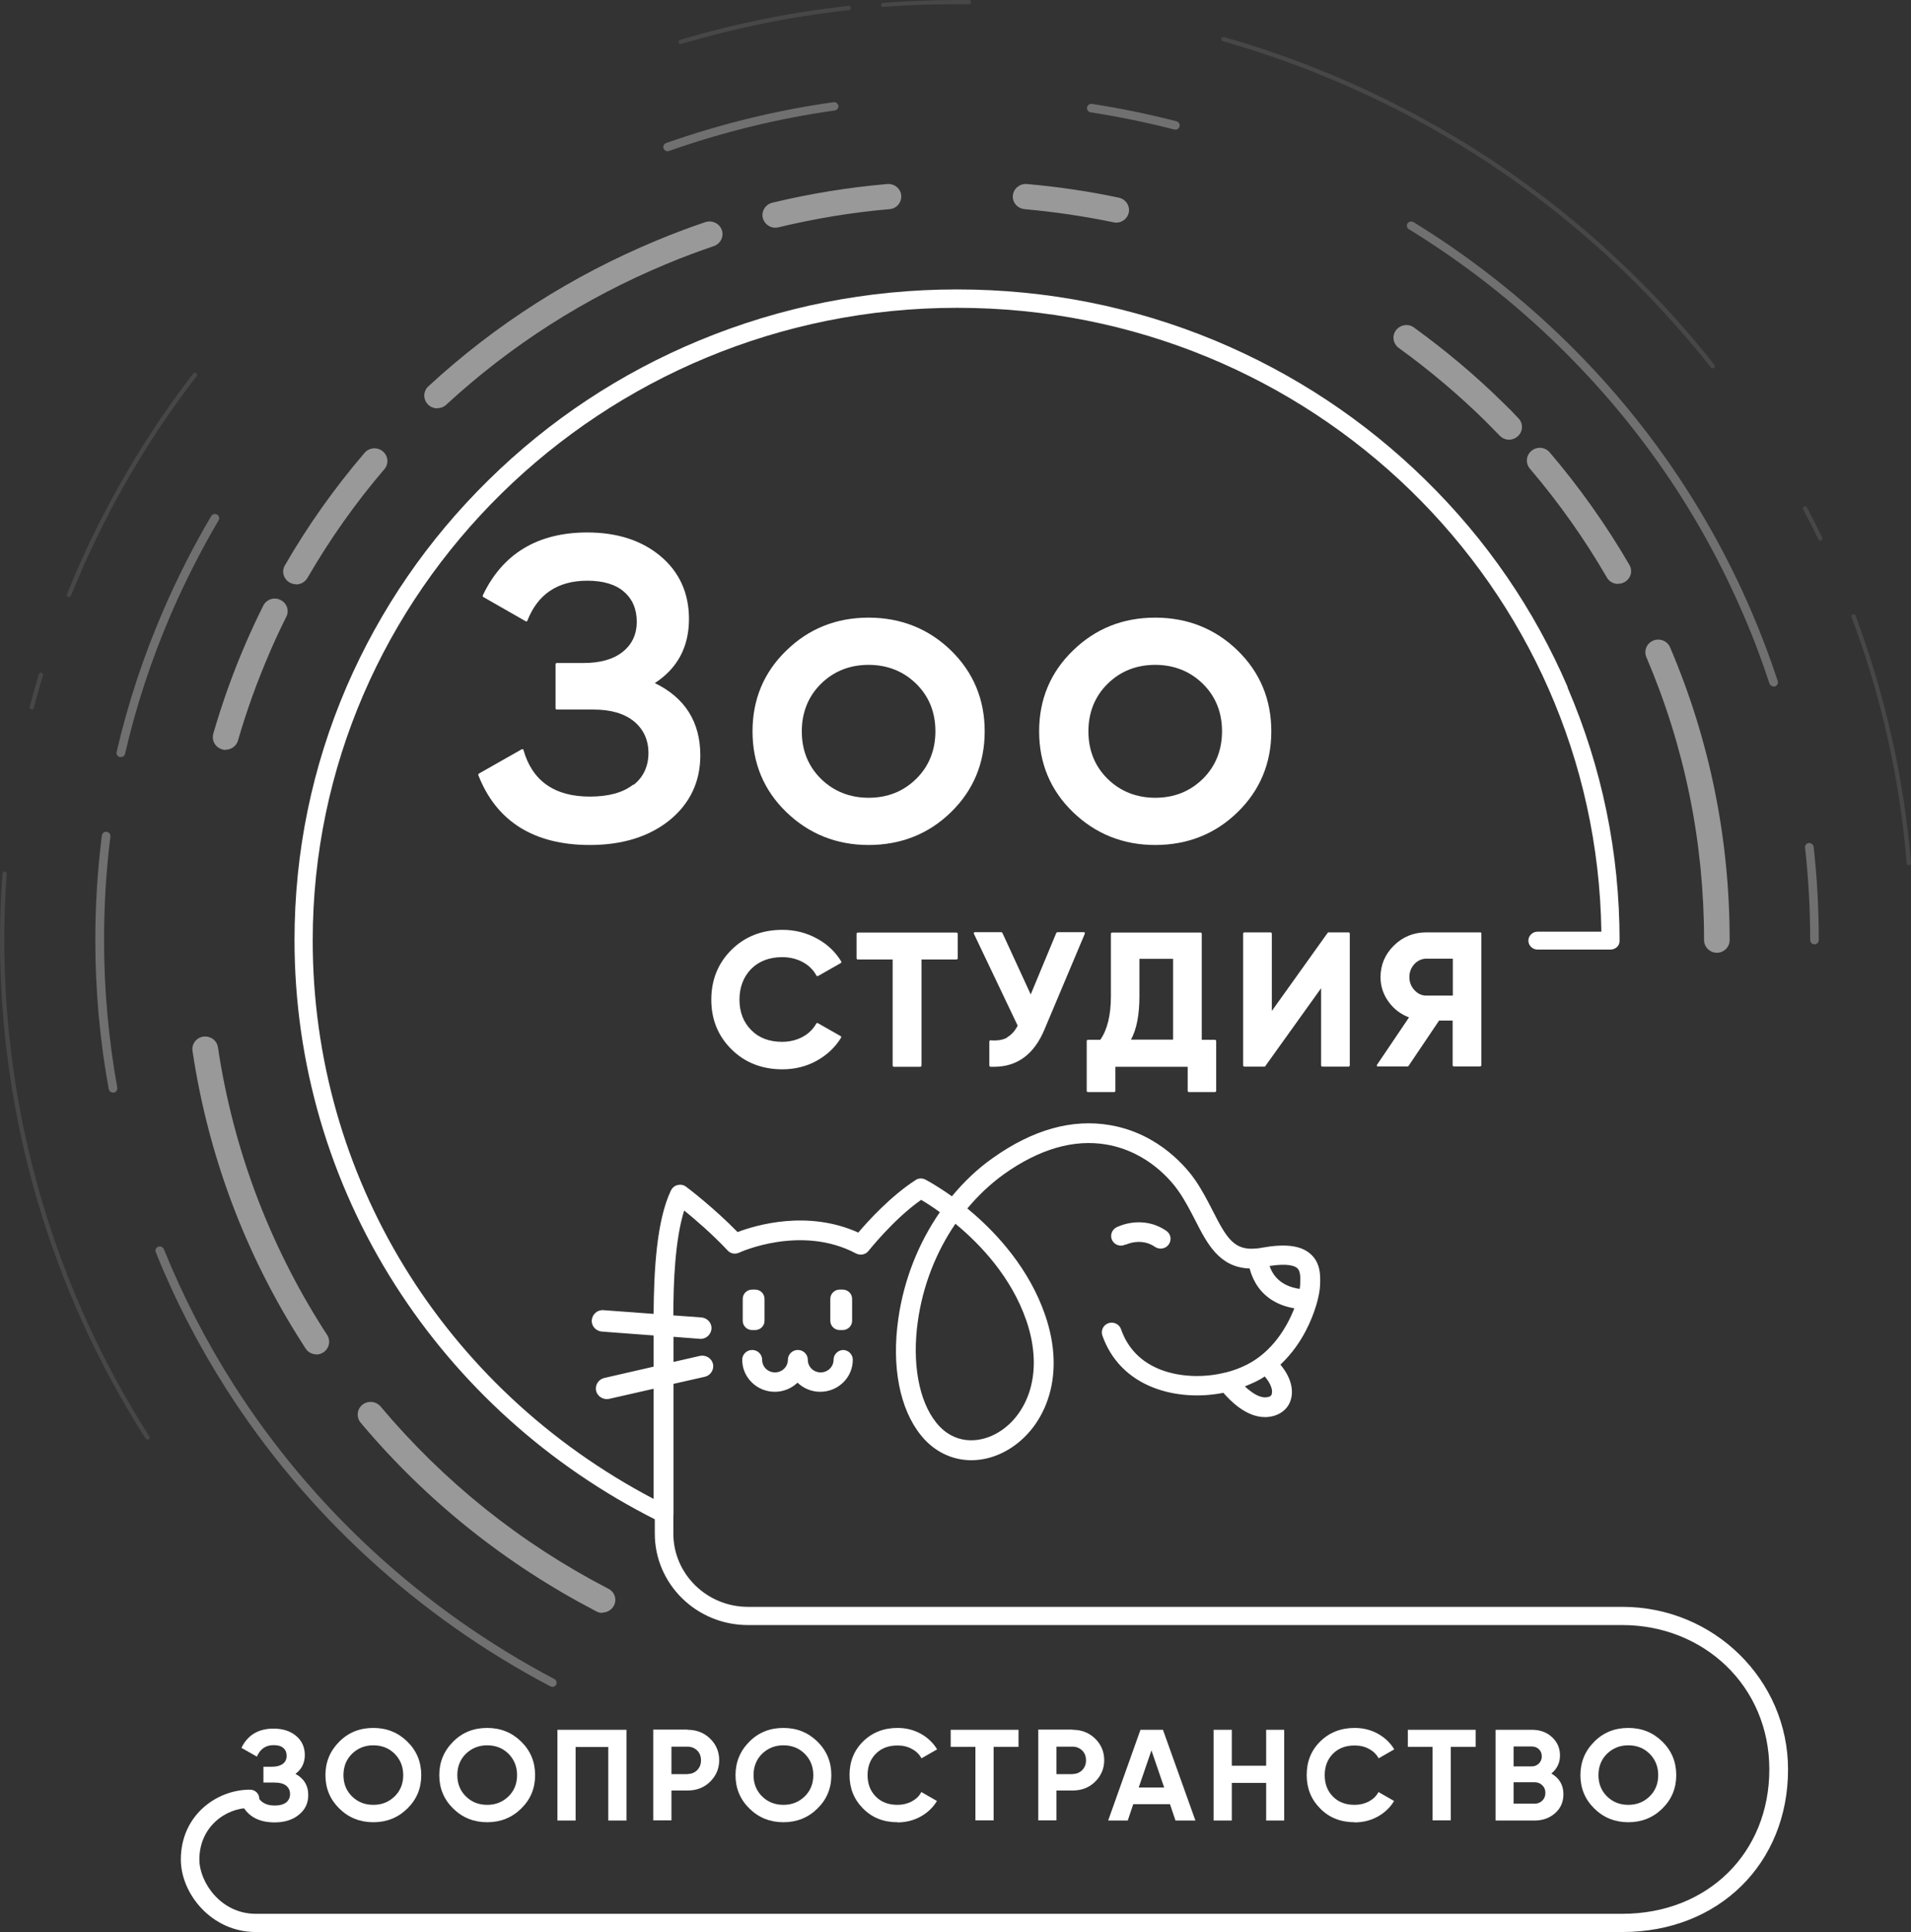 <svg width="185" height="187" viewBox="0 0 185 187" fill="none" xmlns="http://www.w3.org/2000/svg">
<rect x="0" y="0" width="185" height="187" fill="#333333" stroke="none"/>
<path d="M157.054 187H24.754C20.482 187 17.506 183.294 17.506 179.98C17.506 175.752 20.914 173.222 24.206 173.222C24.704 173.222 25.103 173.614 25.103 174.104C25.103 174.593 24.704 174.985 24.206 174.985C21.795 174.985 19.301 176.862 19.301 179.98C19.301 182.184 21.379 185.237 24.754 185.237H157.054C165.3 185.237 171.285 179.36 171.285 171.263C171.285 163.166 164.901 157.289 157.054 157.289H72.401C67.43 157.289 63.39 153.322 63.39 148.441V146.107C63.39 145.617 63.789 145.225 64.288 145.225C64.787 145.225 65.186 145.617 65.186 146.107V148.441C65.186 152.343 68.427 155.526 72.401 155.526H157.07C165.915 155.526 173.097 162.595 173.097 171.263C173.097 180.389 166.364 187 157.07 187H157.054Z" fill="white"/>
<path d="M28.561 171.671C29.409 172.112 29.841 172.814 29.841 173.744C29.841 174.528 29.542 175.165 28.927 175.654C28.328 176.144 27.547 176.389 26.583 176.389C24.92 176.389 23.806 175.703 23.258 174.316L24.771 173.483C25.037 174.332 25.652 174.757 26.583 174.757C27.065 174.757 27.431 174.659 27.697 174.463C27.946 174.267 28.079 173.989 28.079 173.647C28.079 173.304 27.946 173.026 27.697 172.83C27.447 172.634 27.081 172.536 26.616 172.536H25.502V171.002H26.35C26.799 171.002 27.131 170.904 27.381 170.724C27.63 170.528 27.747 170.284 27.747 169.957C27.747 169.631 27.647 169.369 27.431 169.19C27.215 168.994 26.899 168.912 26.483 168.912C25.718 168.912 25.186 169.288 24.87 170.022L23.374 169.174C23.973 167.933 25.02 167.312 26.483 167.312C27.364 167.312 28.096 167.541 28.661 168.014C29.226 168.488 29.509 169.108 29.509 169.875C29.509 170.643 29.193 171.279 28.544 171.737L28.561 171.671Z" fill="white"/>
<path d="M39.434 175.05C38.536 175.932 37.439 176.373 36.142 176.373C34.846 176.373 33.748 175.932 32.85 175.05C31.953 174.169 31.504 173.091 31.504 171.818C31.504 170.545 31.953 169.467 32.85 168.569C33.748 167.672 34.846 167.247 36.142 167.247C37.439 167.247 38.536 167.688 39.434 168.569C40.332 169.451 40.781 170.528 40.781 171.818C40.781 173.108 40.332 174.169 39.434 175.05ZM34.081 173.875C34.629 174.414 35.311 174.691 36.142 174.691C36.973 174.691 37.638 174.414 38.204 173.875C38.752 173.336 39.035 172.651 39.035 171.818C39.035 170.985 38.752 170.3 38.204 169.745C37.655 169.206 36.973 168.929 36.142 168.929C35.311 168.929 34.646 169.206 34.081 169.745C33.532 170.283 33.249 170.985 33.249 171.818C33.249 172.651 33.532 173.336 34.081 173.875Z" fill="white"/>
<path d="M50.456 175.05C49.558 175.932 48.461 176.373 47.164 176.373C45.867 176.373 44.77 175.932 43.873 175.05C42.975 174.169 42.526 173.091 42.526 171.818C42.526 170.545 42.975 169.467 43.873 168.569C44.77 167.672 45.867 167.247 47.164 167.247C48.461 167.247 49.558 167.688 50.456 168.569C51.354 169.451 51.803 170.528 51.803 171.818C51.803 173.108 51.354 174.169 50.456 175.05ZM45.103 173.875C45.651 174.414 46.333 174.691 47.164 174.691C47.995 174.691 48.66 174.414 49.226 173.875C49.774 173.336 50.057 172.651 50.057 171.818C50.057 170.985 49.774 170.3 49.226 169.745C48.677 169.206 47.995 168.929 47.164 168.929C46.35 168.929 45.668 169.206 45.103 169.745C44.554 170.283 44.272 170.985 44.272 171.818C44.272 172.651 44.554 173.336 45.103 173.875Z" fill="white"/>
<path d="M60.647 167.427V176.209H58.885V169.092H55.726V176.209H53.964V167.427H60.647Z" fill="white"/>
<path d="M66.565 167.426C67.43 167.426 68.144 167.704 68.743 168.275C69.325 168.847 69.624 169.549 69.624 170.365C69.624 171.181 69.325 171.883 68.743 172.454C68.161 173.026 67.43 173.303 66.565 173.303H65.002V176.193H63.24V167.41H66.565V167.426ZM66.565 171.704C66.948 171.704 67.247 171.573 67.496 171.328C67.746 171.067 67.862 170.757 67.862 170.381C67.862 170.006 67.746 169.679 67.496 169.434C67.247 169.19 66.931 169.059 66.565 169.059H65.002V171.72H66.565V171.704Z" fill="white"/>
<path d="M79.134 175.05C78.236 175.932 77.139 176.373 75.842 176.373C74.545 176.373 73.448 175.932 72.55 175.05C71.653 174.169 71.204 173.091 71.204 171.818C71.204 170.545 71.653 169.467 72.55 168.569C73.448 167.672 74.545 167.247 75.842 167.247C77.139 167.247 78.236 167.688 79.134 168.569C80.031 169.451 80.48 170.528 80.48 171.818C80.48 173.108 80.031 174.169 79.134 175.05ZM73.78 173.875C74.329 174.414 75.011 174.691 75.842 174.691C76.673 174.691 77.338 174.414 77.903 173.875C78.452 173.336 78.735 172.651 78.735 171.818C78.735 170.985 78.452 170.3 77.903 169.745C77.355 169.206 76.673 168.929 75.842 168.929C75.011 168.929 74.346 169.206 73.78 169.745C73.232 170.283 72.949 170.985 72.949 171.818C72.949 172.651 73.232 173.336 73.78 173.875Z" fill="white"/>
<path d="M86.88 176.373C85.534 176.373 84.42 175.932 83.555 175.05C82.674 174.169 82.242 173.091 82.242 171.802C82.242 170.512 82.674 169.418 83.555 168.553C84.437 167.688 85.55 167.247 86.88 167.247C87.695 167.247 88.443 167.427 89.125 167.802C89.806 168.178 90.338 168.684 90.721 169.32L89.208 170.186C88.992 169.794 88.676 169.484 88.26 169.271C87.845 169.043 87.396 168.945 86.88 168.945C86.016 168.945 85.318 169.206 84.786 169.745C84.254 170.283 83.988 170.969 83.988 171.818C83.988 172.667 84.254 173.353 84.786 173.891C85.318 174.43 86.016 174.691 86.88 174.691C87.396 174.691 87.845 174.577 88.26 174.365C88.676 174.136 88.992 173.842 89.191 173.45L90.704 174.316C90.322 174.952 89.79 175.458 89.108 175.834C88.427 176.209 87.678 176.389 86.864 176.389L86.88 176.373Z" fill="white"/>
<path d="M98.601 167.427V169.076H96.19V176.193H94.428V169.076H92.034V167.427H98.601Z" fill="white"/>
<path d="M103.838 167.426C104.702 167.426 105.417 167.704 106.015 168.275C106.597 168.847 106.897 169.549 106.897 170.365C106.897 171.181 106.597 171.883 106.015 172.454C105.434 173.026 104.702 173.303 103.838 173.303H102.275V176.193H100.513V167.41H103.838V167.426ZM103.838 171.704C104.22 171.704 104.519 171.573 104.769 171.328C105.018 171.067 105.134 170.757 105.134 170.381C105.134 170.006 105.018 169.679 104.769 169.434C104.519 169.19 104.203 169.059 103.838 169.059H102.275V171.72H103.838V171.704Z" fill="white"/>
<path d="M113.796 176.209L113.264 174.626H109.707L109.175 176.209H107.279L110.405 167.427H112.583L115.725 176.209H113.813H113.796ZM110.255 173.01H112.699L111.469 169.418L110.238 173.01H110.255Z" fill="white"/>
<path d="M122.574 167.427H124.32V176.209H122.574V172.569H119.249V176.209H117.487V167.427H119.249V170.904H122.574V167.427Z" fill="white"/>
<path d="M131.136 176.373C129.789 176.373 128.675 175.932 127.811 175.05C126.93 174.169 126.498 173.091 126.498 171.802C126.498 170.512 126.93 169.418 127.811 168.553C128.692 167.688 129.806 167.247 131.136 167.247C131.95 167.247 132.699 167.427 133.38 167.802C134.062 168.178 134.594 168.684 134.976 169.32L133.463 170.186C133.247 169.794 132.931 169.484 132.516 169.271C132.1 169.043 131.651 168.945 131.136 168.945C130.271 168.945 129.573 169.206 129.041 169.745C128.509 170.283 128.243 170.969 128.243 171.818C128.243 172.667 128.509 173.353 129.041 173.891C129.573 174.43 130.271 174.691 131.136 174.691C131.651 174.691 132.1 174.577 132.516 174.365C132.931 174.136 133.247 173.842 133.447 173.45L134.96 174.316C134.577 174.952 134.045 175.458 133.364 175.834C132.682 176.209 131.934 176.389 131.119 176.389L131.136 176.373Z" fill="white"/>
<path d="M142.856 167.427V169.076H140.446V176.193H138.684V169.076H136.29V167.427H142.856Z" fill="white"/>
<path d="M150.171 171.655C150.952 172.096 151.351 172.765 151.351 173.663C151.351 174.414 151.085 175.018 150.553 175.491C150.021 175.965 149.356 176.209 148.575 176.209H144.785V167.427H148.309C149.074 167.427 149.722 167.655 150.238 168.129C150.753 168.602 151.019 169.19 151.019 169.908C151.019 170.626 150.736 171.214 150.171 171.671V171.655ZM148.292 169.043H146.53V170.969H148.292C148.558 170.969 148.791 170.871 148.974 170.692C149.157 170.512 149.257 170.284 149.257 170.006C149.257 169.729 149.174 169.5 148.991 169.32C148.808 169.141 148.575 169.043 148.309 169.043H148.292ZM148.558 174.577C148.858 174.577 149.107 174.479 149.307 174.283C149.506 174.087 149.606 173.842 149.606 173.532C149.606 173.222 149.506 172.993 149.307 172.798C149.107 172.602 148.858 172.504 148.558 172.504H146.53V174.577H148.558Z" fill="white"/>
<path d="M160.927 175.05C160.029 175.932 158.932 176.373 157.635 176.373C156.339 176.373 155.241 175.932 154.344 175.05C153.446 174.169 152.997 173.091 152.997 171.818C152.997 170.545 153.446 169.467 154.344 168.569C155.241 167.672 156.339 167.247 157.635 167.247C158.932 167.247 160.029 167.688 160.927 168.569C161.825 169.451 162.274 170.528 162.274 171.818C162.274 173.091 161.825 174.169 160.927 175.05ZM155.574 173.875C156.123 174.414 156.804 174.691 157.635 174.691C158.467 174.691 159.132 174.414 159.697 173.875C160.245 173.336 160.528 172.651 160.528 171.818C160.528 170.985 160.245 170.3 159.697 169.745C159.148 169.206 158.467 168.929 157.635 168.929C156.804 168.929 156.139 169.206 155.574 169.745C155.025 170.283 154.743 170.985 154.743 171.818C154.743 172.651 155.025 173.336 155.574 173.875Z" fill="white"/>
<path d="M61.295 75.943C60.331 76.71 58.918 77.102 57.106 77.102C53.681 77.102 51.52 75.584 50.672 72.58C50.672 72.547 50.639 72.531 50.606 72.514C50.573 72.514 50.539 72.514 50.523 72.514L46.35 74.882C46.35 74.882 46.283 74.963 46.3 75.012C48.046 79.501 51.686 81.787 57.106 81.787C60.265 81.787 62.858 80.971 64.82 79.387C66.782 77.787 67.796 75.681 67.796 73.118C67.796 69.886 66.316 67.535 63.39 66.115C65.585 64.695 66.699 62.605 66.699 59.912C66.699 57.43 65.784 55.39 63.972 53.855C62.16 52.321 59.766 51.537 56.857 51.537C52.052 51.537 48.644 53.594 46.732 57.643C46.716 57.691 46.732 57.74 46.766 57.773L50.905 60.14C50.905 60.14 50.955 60.157 50.988 60.14C51.022 60.14 51.038 60.108 51.055 60.075C52.052 57.512 53.997 56.206 56.857 56.206C58.403 56.206 59.6 56.565 60.414 57.283C61.229 57.985 61.645 58.965 61.645 60.173C61.645 61.381 61.196 62.36 60.298 63.079C59.4 63.813 58.104 64.172 56.491 64.172H53.881C53.881 64.172 53.781 64.221 53.781 64.27V68.58C53.781 68.58 53.831 68.678 53.881 68.678H57.472C59.151 68.678 60.464 69.07 61.395 69.837C62.31 70.604 62.775 71.633 62.775 72.89C62.775 74.147 62.293 75.224 61.329 75.975L61.295 75.943Z" fill="white"/>
<path d="M92.068 62.965C89.907 60.859 87.213 59.781 84.088 59.781C80.963 59.781 78.302 60.842 76.125 62.965C73.947 65.07 72.85 67.699 72.85 70.784C72.85 73.87 73.947 76.498 76.125 78.604C78.302 80.71 80.979 81.787 84.088 81.787C87.197 81.787 89.907 80.726 92.068 78.604C94.229 76.498 95.326 73.87 95.326 70.784C95.326 67.699 94.229 65.07 92.068 62.965ZM88.693 75.388C87.446 76.612 85.9 77.216 84.088 77.216C82.276 77.216 80.713 76.596 79.483 75.388C78.236 74.163 77.621 72.612 77.621 70.784C77.621 68.956 78.253 67.389 79.483 66.181C80.73 64.956 82.276 64.352 84.088 64.352C85.9 64.352 87.463 64.972 88.693 66.181C89.94 67.405 90.555 68.956 90.555 70.784C90.555 72.612 89.923 74.18 88.693 75.388Z" fill="white"/>
<path d="M123.073 70.784C123.073 67.699 121.976 65.07 119.814 62.965C117.653 60.859 114.96 59.781 111.835 59.781C108.709 59.781 106.049 60.842 103.871 62.965C101.693 65.07 100.596 67.699 100.596 70.784C100.596 73.87 101.693 76.498 103.871 78.604C106.049 80.71 108.726 81.787 111.835 81.787C114.943 81.787 117.653 80.726 119.814 78.604C121.976 76.498 123.073 73.87 123.073 70.784ZM116.44 75.388C115.193 76.612 113.647 77.216 111.835 77.216C110.022 77.216 108.46 76.596 107.229 75.388C105.983 74.163 105.367 72.612 105.367 70.784C105.367 68.956 105.999 67.389 107.229 66.181C108.476 64.956 110.022 64.352 111.835 64.352C113.647 64.352 115.209 64.972 116.44 66.181C117.686 67.405 118.302 68.956 118.302 70.784C118.302 72.612 117.67 74.18 116.44 75.388Z" fill="white"/>
<path d="M75.743 92.643C76.457 92.643 77.122 92.806 77.704 93.117C78.286 93.427 78.735 93.868 79.034 94.422C79.034 94.439 79.067 94.472 79.101 94.472C79.134 94.472 79.151 94.472 79.184 94.472L81.395 93.215C81.395 93.215 81.428 93.182 81.445 93.149C81.445 93.117 81.445 93.1 81.445 93.068C80.879 92.137 80.082 91.37 79.067 90.831C78.053 90.276 76.939 89.999 75.743 89.999C73.764 89.999 72.102 90.651 70.805 91.941C69.508 93.231 68.86 94.847 68.86 96.757C68.86 98.667 69.508 100.267 70.805 101.556C72.102 102.846 73.764 103.499 75.743 103.499C76.939 103.499 78.07 103.222 79.067 102.667C80.065 102.111 80.863 101.361 81.428 100.43C81.428 100.414 81.445 100.381 81.428 100.348C81.428 100.316 81.412 100.299 81.378 100.283L79.167 99.026C79.167 99.026 79.117 99.01 79.084 99.026C79.051 99.026 79.034 99.059 79.018 99.075C78.718 99.614 78.269 100.055 77.688 100.365C77.106 100.675 76.441 100.838 75.709 100.838C74.479 100.838 73.465 100.463 72.717 99.695C71.969 98.945 71.586 97.949 71.586 96.757C71.586 95.565 71.969 94.553 72.717 93.786C73.465 93.035 74.479 92.643 75.709 92.643H75.743Z" fill="white"/>
<path d="M86.532 103.254H89.109C89.109 103.254 89.209 103.205 89.209 103.156V92.872H92.617C92.617 92.872 92.716 92.823 92.716 92.774V90.358C92.716 90.358 92.666 90.26 92.617 90.26H83.024C83.024 90.26 82.924 90.309 82.924 90.358V92.774C82.924 92.774 82.974 92.872 83.024 92.872H86.415V103.156C86.415 103.156 86.465 103.254 86.515 103.254H86.532Z" fill="white"/>
<path d="M97.521 100.414C97.105 100.659 96.573 100.74 95.892 100.691C95.858 100.691 95.842 100.691 95.808 100.724C95.792 100.74 95.775 100.773 95.775 100.805V103.156C95.775 103.156 95.825 103.254 95.875 103.254C95.991 103.254 96.124 103.254 96.241 103.254C98.469 103.254 100.114 102.046 101.112 99.646L105.019 90.374C105.019 90.374 105.019 90.309 105.019 90.276C105.019 90.243 104.969 90.227 104.936 90.227H102.359C102.359 90.227 102.276 90.26 102.259 90.292L99.782 96.251L97.039 90.292C97.039 90.292 96.989 90.227 96.939 90.227H94.362C94.362 90.227 94.296 90.243 94.279 90.276C94.262 90.309 94.262 90.341 94.279 90.374L98.518 99.271C98.252 99.793 97.903 100.169 97.504 100.397L97.521 100.414Z" fill="white"/>
<path d="M115.06 105.703H117.636C117.636 105.703 117.736 105.654 117.736 105.605V100.74C117.736 100.74 117.686 100.642 117.636 100.642H116.34V90.358C116.34 90.358 116.29 90.26 116.24 90.26H107.645C107.645 90.26 107.545 90.309 107.545 90.358V96.414C107.545 98.259 107.196 99.679 106.515 100.642H105.301C105.301 100.642 105.201 100.691 105.201 100.74V105.605C105.201 105.605 105.251 105.703 105.301 105.703H107.878C107.878 105.703 107.977 105.654 107.977 105.605V103.254H114.977V105.605C114.977 105.605 115.026 105.703 115.076 105.703H115.06ZM113.563 92.806V100.626H109.49C110.039 99.614 110.305 98.21 110.305 96.43V92.806H113.563Z" fill="white"/>
<path d="M130.57 90.243H128.609C128.609 90.243 128.542 90.243 128.526 90.292L123.123 97.85V90.341C123.123 90.341 123.073 90.243 123.023 90.243H120.446C120.446 90.243 120.346 90.292 120.346 90.341V103.14C120.346 103.14 120.396 103.238 120.446 103.238H122.408C122.408 103.238 122.474 103.238 122.491 103.189L127.894 95.647V103.14C127.894 103.14 127.944 103.238 127.994 103.238H130.57C130.57 103.238 130.67 103.189 130.67 103.14V90.341C130.67 90.341 130.62 90.243 130.57 90.243Z" fill="white"/>
<path d="M143.305 90.243H138.085C136.855 90.243 135.807 90.668 134.943 91.517C134.078 92.366 133.646 93.394 133.646 94.586C133.646 95.451 133.912 96.267 134.444 96.986C134.943 97.671 135.608 98.177 136.406 98.471L133.297 103.075C133.297 103.075 133.28 103.14 133.297 103.173C133.314 103.205 133.347 103.222 133.38 103.222H136.273C136.273 103.222 136.339 103.205 136.356 103.173L139.315 98.781H140.628V103.124C140.628 103.124 140.678 103.222 140.728 103.222H143.305C143.305 103.222 143.405 103.173 143.405 103.124V90.325C143.405 90.325 143.355 90.227 143.305 90.227V90.243ZM136.921 93.312C137.254 92.97 137.636 92.79 138.101 92.79H140.645V96.365H138.101C137.636 96.365 137.254 96.186 136.938 95.843C136.605 95.5 136.439 95.059 136.439 94.569C136.439 94.08 136.605 93.655 136.938 93.296L136.921 93.312Z" fill="white"/>
<path d="M151.75 66.474C148.525 58.981 143.903 52.239 138.002 46.46C132.117 40.681 125.251 36.143 117.62 32.96C109.706 29.678 101.311 28.013 92.649 28.013C83.988 28.013 75.593 29.678 67.679 32.96C60.048 36.127 53.182 40.665 47.297 46.46C41.412 52.239 36.79 58.981 33.548 66.474C30.207 74.245 28.511 82.489 28.511 90.994C28.511 102.846 31.886 114.404 38.27 124.394C44.438 134.059 53.166 141.911 63.49 147.102C63.672 147.314 63.938 147.445 64.238 147.445C64.77 147.445 65.202 147.021 65.202 146.498V133.944L68.228 133.259C68.793 133.128 69.142 132.573 69.026 132.018C68.893 131.463 68.328 131.12 67.762 131.235L65.202 131.822V129.39L67.746 129.586C68.328 129.635 68.826 129.194 68.876 128.623C68.926 128.051 68.477 127.562 67.895 127.513L65.185 127.317C65.185 124.117 65.352 119.97 66.233 117.163C67.28 118.012 68.976 119.464 70.439 121.032C70.721 121.342 71.17 121.423 71.553 121.244C71.619 121.211 77.554 118.501 82.874 121.325C83.29 121.538 83.805 121.44 84.088 121.064C84.121 121.032 86.498 118.012 89.175 116.134C89.591 116.379 90.222 116.771 90.987 117.326C88.909 120.33 87.496 123.888 86.964 127.643C86.299 132.263 87.097 136.361 89.142 138.907C91.153 141.421 94.362 142.042 97.288 140.491C99.183 139.479 100.646 137.715 101.411 135.528C102.275 133.063 102.192 130.222 101.178 127.284C99.632 122.795 96.556 119.481 94.262 117.489C94.046 117.31 93.846 117.13 93.647 116.967C94.711 115.693 95.908 114.567 97.205 113.636C100.629 111.204 103.971 110.241 107.113 110.78C111.186 111.482 113.497 114.42 114.112 115.318C114.744 116.232 115.226 117.179 115.708 118.109C116.855 120.362 118.035 122.68 120.978 122.778C121.078 123.203 121.277 123.725 121.593 124.264C122.158 125.194 123.256 126.288 125.3 126.631C124.586 128.476 123.156 130.843 120.712 132.083C120.064 132.41 119.365 132.671 118.634 132.851C118.601 132.851 118.567 132.851 118.534 132.867C116.473 133.373 114.195 133.275 112.366 132.573C110.471 131.839 109.174 130.516 108.526 128.655C108.36 128.166 107.811 127.904 107.312 128.068C106.814 128.231 106.548 128.77 106.714 129.259C107.545 131.626 109.258 133.373 111.652 134.304C113.696 135.104 116.14 135.267 118.434 134.81C119.149 135.642 120.679 137.16 122.441 137.16C122.491 137.16 122.541 137.16 122.607 137.16C123.721 137.095 124.586 136.524 124.918 135.61C125.3 134.548 124.951 133.275 123.954 132.083C125.101 131.006 125.899 129.798 126.414 128.802C127.312 127.088 127.761 125.341 127.794 124.394C127.827 123.529 127.877 122.207 126.813 121.325C125.882 120.542 124.386 120.362 122.142 120.77C121.992 120.803 121.842 120.819 121.693 120.836H121.66C119.482 121.081 118.75 119.84 117.42 117.228C116.938 116.297 116.406 115.236 115.708 114.224C114.993 113.179 112.267 109.719 107.462 108.902C103.788 108.266 99.964 109.343 96.107 112.086C94.644 113.114 93.331 114.371 92.151 115.791C90.688 114.747 89.657 114.208 89.591 114.175C89.275 114.012 88.909 114.028 88.626 114.224C86.232 115.775 84.038 118.175 83.09 119.301C78.169 117.081 73.165 118.583 71.403 119.252C69.076 116.869 66.532 114.942 66.416 114.861C66.183 114.681 65.884 114.632 65.601 114.698C65.318 114.763 65.086 114.959 64.953 115.22C63.539 118.191 63.307 123.072 63.273 127.17L58.419 126.811C57.837 126.762 57.339 127.202 57.289 127.774C57.239 128.345 57.688 128.835 58.27 128.884L63.273 129.259V132.279L58.502 133.373C57.937 133.504 57.588 134.059 57.704 134.614C57.837 135.169 58.403 135.512 58.968 135.397L63.273 134.418V145.078C42.892 134.385 30.273 113.8 30.273 91.043C30.273 57.267 58.253 29.793 92.649 29.793C127.046 29.793 154.543 56.81 155.025 90.178H148.841C148.359 90.178 147.96 90.57 147.96 91.043C147.96 91.516 148.359 91.908 148.841 91.908H155.923C156.156 91.908 156.372 91.81 156.538 91.663C156.705 91.516 156.788 91.288 156.788 91.059C156.788 82.554 155.092 74.31 151.75 66.54V66.474ZM123.123 134.94C123.056 135.136 122.857 135.234 122.524 135.25H122.458C121.809 135.25 121.094 134.728 120.512 134.189C120.878 134.042 121.244 133.879 121.593 133.716C121.892 133.569 122.175 133.406 122.441 133.226C123.056 133.961 123.239 134.597 123.106 134.94H123.123ZM125.566 122.729C125.899 123.007 125.899 123.578 125.866 124.313C125.866 124.443 125.849 124.59 125.816 124.754C123.887 124.476 123.172 123.333 122.906 122.533C124.669 122.256 125.334 122.533 125.566 122.729ZM92.5 118.452C94.944 120.477 97.919 123.627 99.366 127.839C100.23 130.369 100.313 132.802 99.599 134.875C98.984 136.622 97.853 138.009 96.373 138.793C94.728 139.674 92.35 139.838 90.638 137.699C88.942 135.593 88.277 131.904 88.859 127.855C89.341 124.427 90.621 121.179 92.5 118.436V118.452Z" fill="white"/>
<path d="M81.577 124.819H81.295C80.79 124.819 80.38 125.221 80.38 125.717V127.839C80.38 128.335 80.79 128.737 81.295 128.737H81.577C82.082 128.737 82.492 128.335 82.492 127.839V125.717C82.492 125.221 82.082 124.819 81.577 124.819Z" fill="white"/>
<path d="M73.099 124.819H72.816C72.311 124.819 71.902 125.221 71.902 125.717V127.839C71.902 128.335 72.311 128.737 72.816 128.737H73.099C73.604 128.737 74.013 128.335 74.013 127.839V125.717C74.013 125.221 73.604 124.819 73.099 124.819Z" fill="white"/>
<path d="M108.975 120.477C108.975 120.477 110.455 119.742 111.818 120.689C111.984 120.803 112.183 120.852 112.366 120.852C112.666 120.852 112.965 120.705 113.148 120.444C113.447 120.02 113.347 119.432 112.915 119.138C110.571 117.522 108.177 118.746 108.077 118.795C107.612 119.04 107.429 119.612 107.678 120.069C107.928 120.526 108.509 120.705 108.975 120.444V120.477Z" fill="white"/>
<g opacity="0.1">
<path d="M14.281 139.348C14.281 139.348 14.148 139.315 14.098 139.25C4.871 124.803 0 108.102 0 90.994C0 88.839 0.083 86.668 0.233 84.546C0.233 84.432 0.349 84.366 0.449 84.35C0.565 84.35 0.648 84.448 0.648 84.562C0.499 86.684 0.416 88.839 0.416 90.978C0.416 108.021 5.27 124.639 14.463 139.038C14.53 139.136 14.497 139.266 14.397 139.315C14.364 139.332 14.331 139.348 14.281 139.348ZM184.784 83.746C184.684 83.746 184.584 83.664 184.584 83.55C183.919 75.404 182.124 67.389 179.248 59.732C179.215 59.634 179.248 59.504 179.364 59.471C179.481 59.422 179.597 59.471 179.63 59.585C182.506 67.274 184.318 75.322 185 83.517C185 83.632 184.917 83.73 184.817 83.73H184.801L184.784 83.746ZM3.076 68.646C3.076 68.646 3.042 68.646 3.026 68.646C2.909 68.613 2.843 68.515 2.876 68.401C3.159 67.34 3.458 66.278 3.757 65.25C3.79 65.136 3.907 65.087 4.023 65.119C4.14 65.152 4.189 65.266 4.156 65.381C3.84 66.409 3.541 67.47 3.275 68.531C3.258 68.629 3.159 68.678 3.076 68.678V68.646ZM6.683 57.773C6.683 57.773 6.633 57.773 6.6 57.773C6.5 57.724 6.434 57.61 6.484 57.512C6.75 56.875 7.016 56.222 7.282 55.586C10.274 48.648 14.114 42.118 18.703 36.159C18.769 36.061 18.902 36.045 19.002 36.127C19.102 36.192 19.118 36.323 19.035 36.404C14.463 42.33 10.64 48.844 7.664 55.749C7.398 56.386 7.132 57.022 6.866 57.659C6.833 57.741 6.75 57.79 6.667 57.79L6.683 57.773ZM176.222 52.337C176.222 52.337 176.073 52.288 176.039 52.223C175.574 51.243 175.075 50.264 174.56 49.301C174.51 49.203 174.56 49.072 174.643 49.023C174.743 48.974 174.876 49.023 174.925 49.105C175.441 50.068 175.94 51.064 176.405 52.043C176.455 52.141 176.405 52.272 176.305 52.321C176.272 52.321 176.239 52.337 176.222 52.337ZM165.798 35.653C165.798 35.653 165.682 35.621 165.632 35.572C163.255 32.568 160.645 29.662 157.885 26.936C149.423 18.627 139.565 12.097 128.576 7.542C125.251 6.154 121.809 4.963 118.368 3.983C118.252 3.951 118.202 3.836 118.235 3.722C118.268 3.608 118.385 3.542 118.501 3.591C121.959 4.571 125.4 5.779 128.742 7.167C139.781 11.754 149.672 18.3 158.184 26.642C160.977 29.384 163.587 32.29 165.981 35.327C166.048 35.408 166.031 35.539 165.948 35.604C165.915 35.637 165.865 35.653 165.815 35.653H165.798ZM65.884 4.277C65.801 4.277 65.718 4.228 65.684 4.13C65.651 4.016 65.718 3.902 65.817 3.869C71.121 2.285 76.623 1.175 82.126 0.571C82.243 0.539 82.342 0.637 82.359 0.751C82.359 0.865 82.292 0.963 82.176 0.979C76.69 1.583 71.22 2.694 65.934 4.261C65.917 4.261 65.9 4.261 65.867 4.261L65.884 4.277ZM85.484 0.686C85.385 0.686 85.285 0.604 85.285 0.49C85.285 0.375 85.368 0.278 85.484 0.278C87.829 0.098 90.222 0 92.583 0C92.982 0 93.398 0 93.797 0C93.913 0 93.996 0.098 93.996 0.212C93.996 0.326 93.897 0.408 93.797 0.408C93.398 0.408 92.999 0.408 92.583 0.408C90.222 0.408 87.845 0.49 85.484 0.669V0.686Z" fill="white"/>
</g>
<g opacity="0.3">
<path d="M53.465 163.264C53.465 163.264 53.332 163.264 53.266 163.215C40.464 156.473 29.625 146.531 21.911 134.451C19.235 130.255 16.924 125.799 15.079 121.195C14.995 120.983 15.095 120.754 15.311 120.673C15.527 120.591 15.76 120.689 15.86 120.901C17.705 125.456 19.983 129.88 22.626 134.026C30.257 145.992 40.996 155.836 53.664 162.513C53.864 162.627 53.947 162.872 53.831 163.068C53.748 163.199 53.615 163.28 53.465 163.28V163.264ZM10.939 105.752C10.739 105.752 10.573 105.621 10.523 105.409C9.659 100.658 9.227 95.81 9.227 90.994C9.227 87.599 9.443 84.203 9.858 80.873C9.892 80.644 10.091 80.481 10.324 80.514C10.556 80.546 10.706 80.742 10.69 80.971C10.274 84.268 10.074 87.631 10.074 90.994C10.074 95.777 10.507 100.577 11.354 105.278C11.388 105.507 11.238 105.719 11.022 105.752C11.005 105.752 10.972 105.752 10.956 105.752H10.939ZM175.657 91.402C175.424 91.402 175.241 91.223 175.241 90.994C175.241 88.007 175.075 84.987 174.742 82.048C174.726 81.82 174.875 81.624 175.108 81.591C175.324 81.591 175.54 81.722 175.574 81.95C175.906 84.921 176.072 87.974 176.072 90.994C176.072 91.223 175.889 91.402 175.657 91.402ZM11.704 73.282C11.704 73.282 11.637 73.282 11.604 73.282C11.388 73.233 11.238 73.004 11.288 72.792C12.369 68.139 13.882 63.536 15.793 59.112C17.157 55.961 18.719 52.876 20.448 49.954C20.565 49.758 20.814 49.693 21.014 49.807C21.213 49.921 21.279 50.166 21.163 50.362C19.451 53.268 17.905 56.32 16.558 59.422C14.663 63.813 13.167 68.368 12.103 72.972C12.053 73.168 11.886 73.282 11.704 73.282ZM171.7 66.442C171.517 66.442 171.368 66.328 171.301 66.164C170.553 63.895 169.705 61.626 168.741 59.422C164.585 49.758 158.633 41.089 151.052 33.645C146.597 29.27 141.659 25.418 136.389 22.185C136.19 22.071 136.14 21.81 136.256 21.63C136.372 21.451 136.638 21.386 136.838 21.5C142.158 24.765 147.145 28.666 151.651 33.074C159.315 40.6 165.316 49.35 169.522 59.112C170.486 61.348 171.351 63.634 172.099 65.919C172.166 66.132 172.049 66.36 171.833 66.442C171.783 66.442 171.75 66.458 171.7 66.458V66.442ZM64.637 14.643C64.471 14.643 64.304 14.545 64.238 14.366C64.155 14.154 64.271 13.925 64.487 13.843C69.741 11.999 75.194 10.66 80.696 9.893C80.912 9.86 81.129 10.023 81.162 10.236C81.195 10.464 81.029 10.66 80.813 10.693C75.36 11.46 69.957 12.782 64.77 14.611C64.72 14.627 64.67 14.627 64.637 14.627V14.643ZM113.779 12.537C113.779 12.537 113.713 12.537 113.68 12.537C111.02 11.852 108.31 11.297 105.583 10.872C105.351 10.84 105.201 10.627 105.234 10.399C105.268 10.17 105.484 10.023 105.716 10.056C108.46 10.48 111.219 11.052 113.896 11.738C114.112 11.803 114.245 12.015 114.195 12.244C114.145 12.423 113.979 12.554 113.796 12.554L113.779 12.537Z" fill="white"/>
</g>
<g opacity="0.5">
<path d="M166.214 92.219C165.532 92.219 164.967 91.664 164.967 90.994C164.967 81.493 163.089 72.286 159.381 63.602C159.115 62.981 159.415 62.263 160.046 62.002C160.678 61.74 161.41 62.034 161.676 62.655C165.516 71.65 167.444 81.183 167.444 90.994C167.444 91.68 166.879 92.219 166.197 92.219H166.214Z" fill="white"/>
<path d="M156.638 56.517C156.206 56.517 155.774 56.288 155.558 55.896C153.413 52.19 150.903 48.648 148.11 45.367C147.661 44.844 147.728 44.077 148.259 43.636C148.791 43.196 149.573 43.261 150.022 43.783C152.914 47.179 155.508 50.836 157.736 54.672C158.085 55.26 157.869 56.01 157.27 56.337C157.071 56.451 156.871 56.5 156.655 56.5L156.638 56.517ZM146.098 42.559C145.766 42.559 145.433 42.428 145.184 42.167C144.718 41.694 144.253 41.22 143.787 40.747C141.177 38.184 138.351 35.8 135.409 33.678C134.86 33.27 134.727 32.503 135.143 31.964C135.558 31.425 136.34 31.295 136.888 31.703C139.93 33.907 142.856 36.355 145.55 39.016C146.048 39.49 146.531 39.98 146.996 40.486C147.478 40.975 147.445 41.759 146.946 42.216C146.697 42.444 146.398 42.559 146.082 42.559H146.098ZM75.061 22.039C74.496 22.039 73.997 21.663 73.847 21.108C73.681 20.455 74.097 19.786 74.762 19.623C78.402 18.741 82.16 18.137 85.9 17.811C86.582 17.762 87.197 18.251 87.247 18.921C87.297 19.59 86.798 20.194 86.116 20.243C82.492 20.553 78.868 21.157 75.343 22.006C75.244 22.022 75.144 22.039 75.044 22.039H75.061ZM108.061 21.549C107.978 21.549 107.895 21.549 107.795 21.516C104.969 20.928 102.076 20.504 99.183 20.243C98.502 20.178 97.986 19.59 98.053 18.921C98.119 18.251 98.718 17.762 99.399 17.811C102.392 18.072 105.384 18.512 108.31 19.133C108.992 19.28 109.408 19.933 109.275 20.586C109.142 21.157 108.626 21.549 108.061 21.549Z" fill="white"/>
<path d="M30.64 131.088C30.224 131.088 29.825 130.892 29.592 130.533L29.227 129.962C23.707 121.326 20.149 111.809 18.637 101.72C18.537 101.051 19.002 100.43 19.684 100.332C20.366 100.251 20.997 100.691 21.097 101.361C22.56 111.123 26.001 120.314 31.321 128.672L31.67 129.211C32.036 129.782 31.87 130.533 31.288 130.909C31.072 131.039 30.839 131.104 30.606 131.104L30.64 131.088ZM21.845 72.58C21.729 72.58 21.612 72.58 21.513 72.531C20.848 72.352 20.465 71.666 20.648 71.013C21.496 68.091 22.527 65.185 23.74 62.377C24.289 61.104 24.871 59.847 25.486 58.623C25.785 58.019 26.533 57.757 27.148 58.068C27.764 58.361 28.029 59.096 27.714 59.7C27.132 60.875 26.55 62.1 26.035 63.324C24.871 66.034 23.857 68.842 23.042 71.666C22.892 72.205 22.394 72.564 21.845 72.564V72.58ZM28.661 56.549C28.445 56.549 28.246 56.5 28.046 56.386C27.448 56.043 27.232 55.309 27.581 54.721C29.792 50.885 32.385 47.228 35.294 43.832C35.743 43.31 36.525 43.245 37.057 43.685C37.589 44.126 37.655 44.894 37.206 45.416C34.397 48.697 31.903 52.24 29.758 55.945C29.526 56.337 29.11 56.566 28.678 56.566L28.661 56.549ZM42.327 39.523C41.994 39.523 41.662 39.392 41.412 39.131C40.947 38.641 40.964 37.858 41.462 37.4C47.929 31.426 55.361 26.691 63.523 23.296C65.086 22.643 66.682 22.039 68.278 21.5C68.926 21.288 69.641 21.614 69.874 22.251C70.107 22.888 69.757 23.59 69.109 23.818C67.58 24.341 66.034 24.912 64.521 25.549C56.624 28.83 49.442 33.417 43.191 39.18C42.942 39.408 42.643 39.506 42.343 39.506L42.327 39.523Z" fill="white"/>
<path d="M58.32 156.114C58.12 156.114 57.921 156.065 57.738 155.967C48.943 151.396 41.263 145.258 34.912 137.699C34.48 137.177 34.546 136.41 35.078 135.969C35.61 135.545 36.392 135.61 36.841 136.132C42.975 143.429 50.39 149.372 58.902 153.779C59.517 154.09 59.749 154.84 59.417 155.428C59.201 155.836 58.752 156.081 58.32 156.081V156.114Z" fill="white"/>
</g>
<path d="M81.661 130.663C81.129 130.663 80.696 131.088 80.696 131.61C80.696 132.279 80.148 132.834 79.45 132.834C78.751 132.834 78.203 132.296 78.203 131.61C78.203 131.088 77.77 130.663 77.239 130.663C76.707 130.663 76.274 131.088 76.274 131.61C76.274 132.279 75.726 132.834 75.027 132.834C74.329 132.834 73.781 132.296 73.781 131.61C73.781 131.088 73.348 130.663 72.816 130.663C72.284 130.663 71.852 131.088 71.852 131.61C71.852 133.324 73.265 134.712 75.011 134.712C75.859 134.712 76.64 134.369 77.205 133.83C77.77 134.369 78.552 134.712 79.4 134.712C81.145 134.712 82.558 133.324 82.558 131.61C82.558 131.088 82.126 130.663 81.594 130.663H81.661Z" fill="white"/>
</svg>
